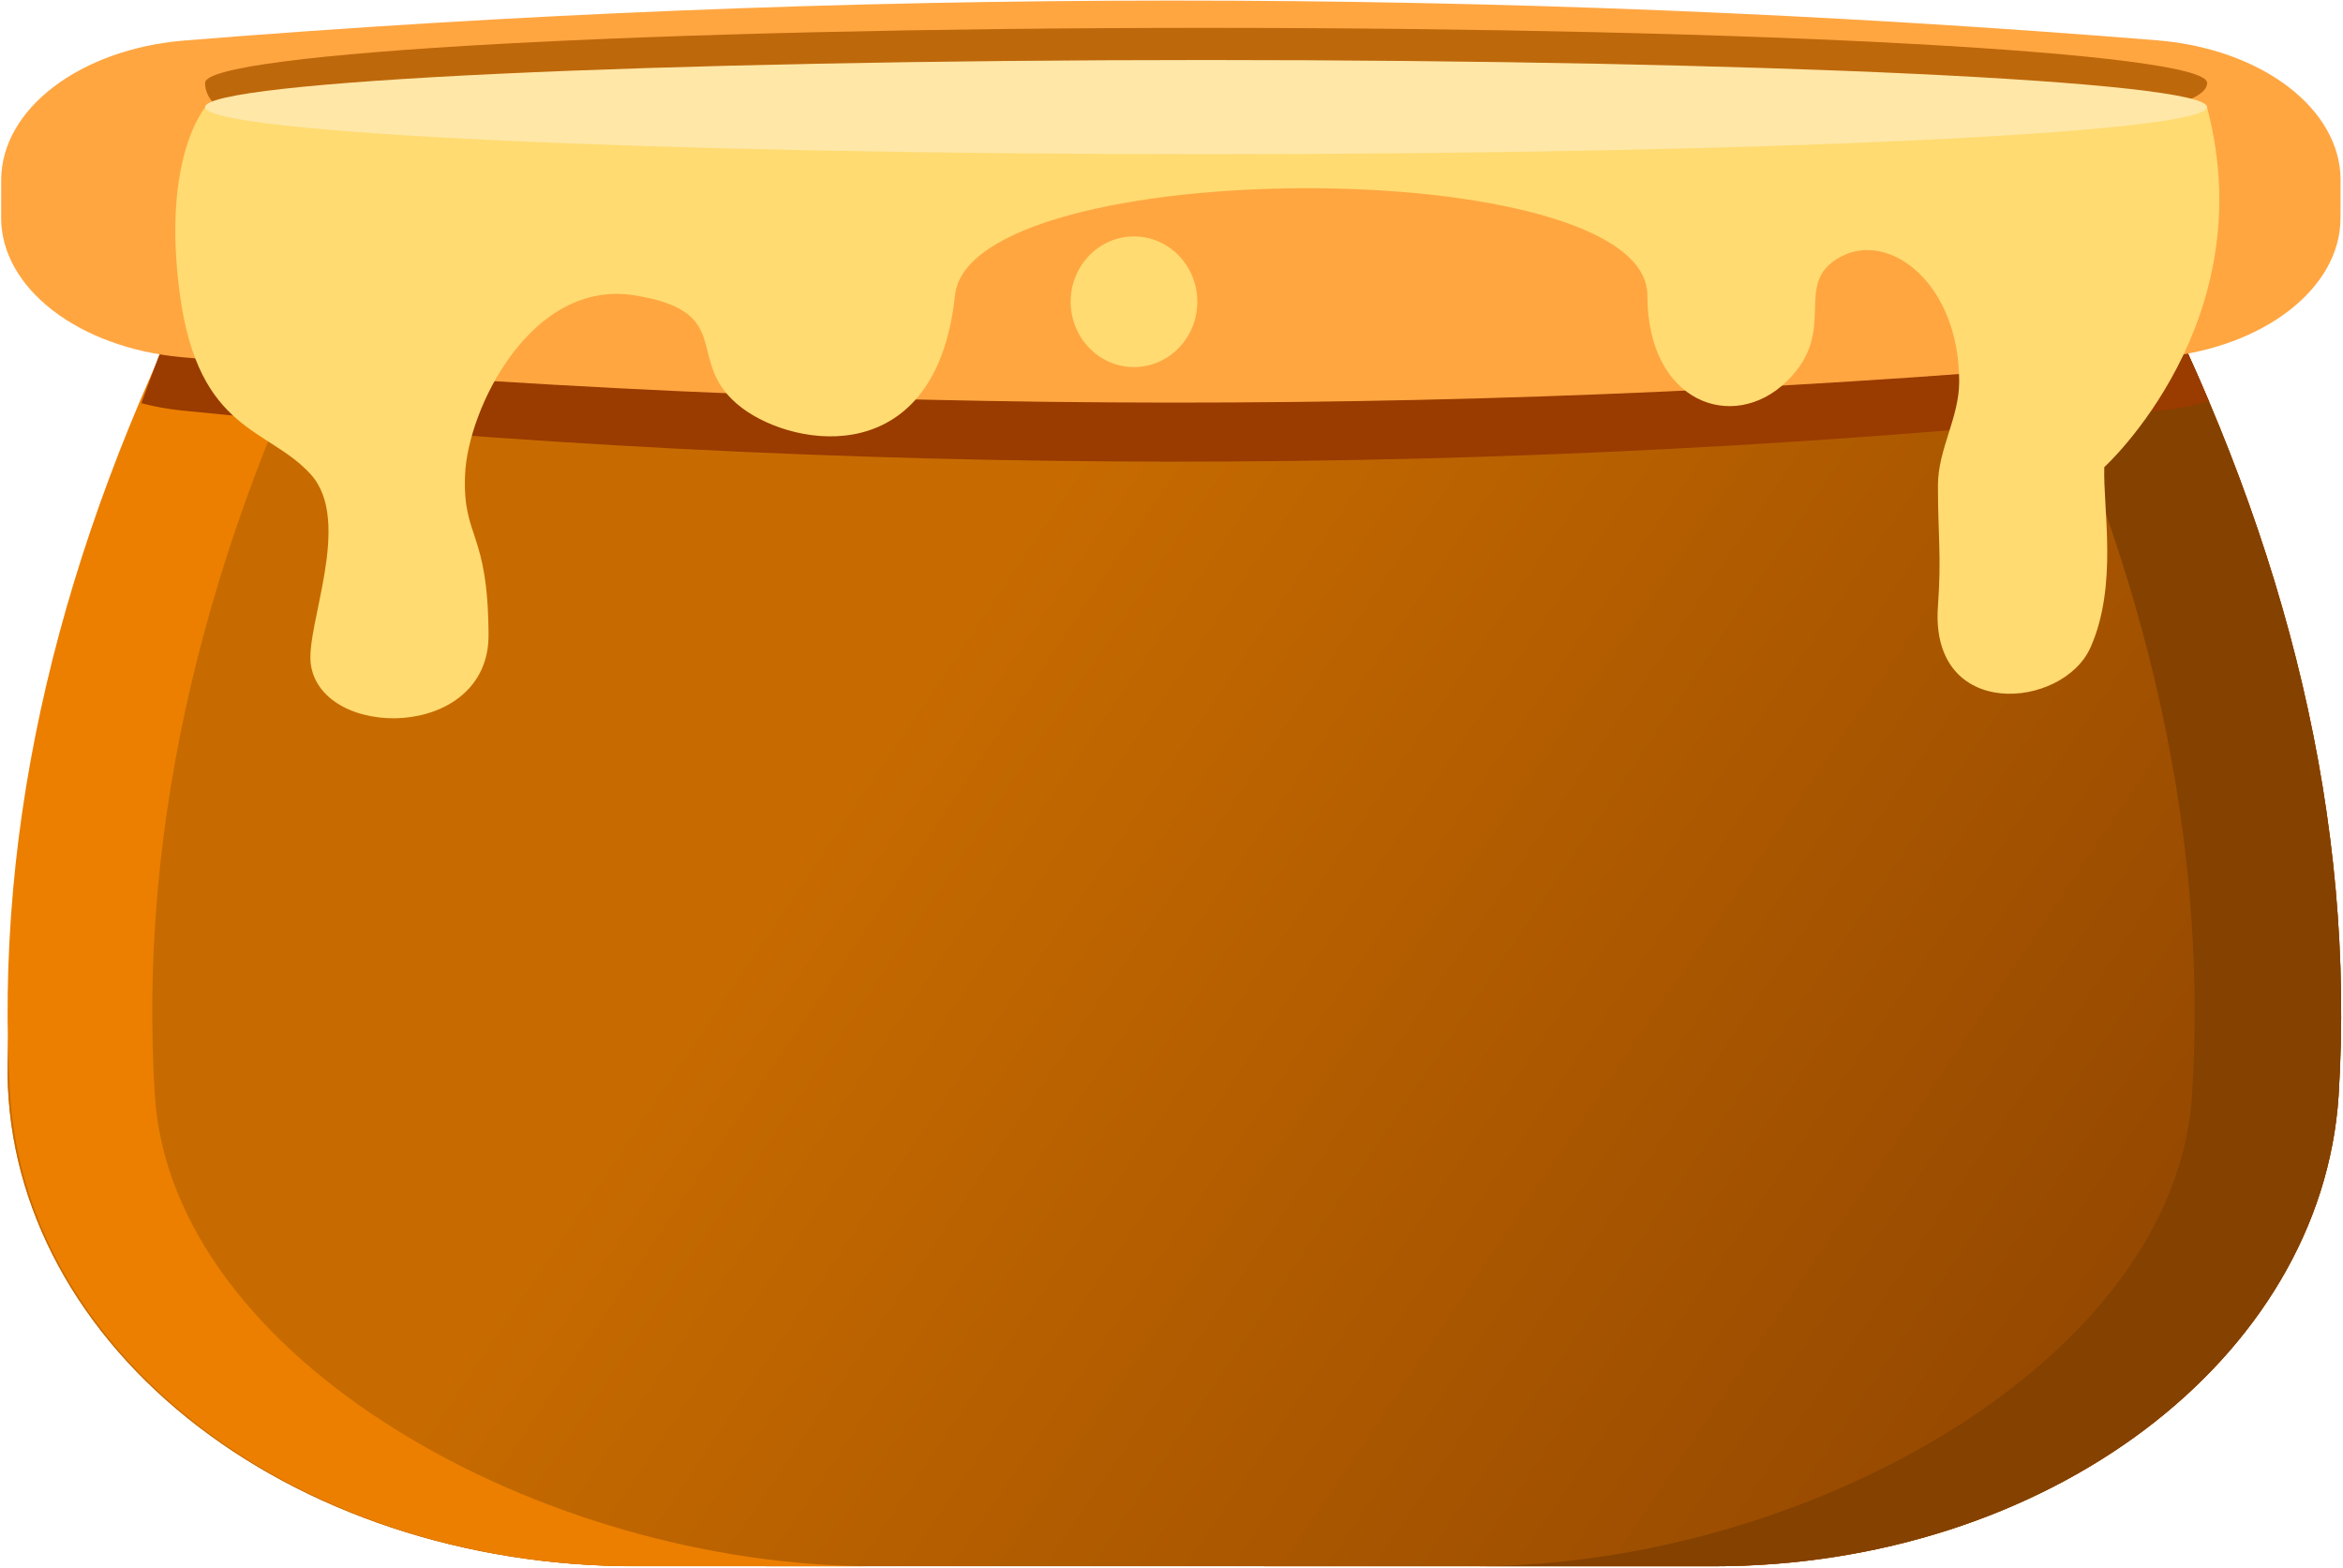 <svg width="1263" height="845" viewBox="0 0 1263 845" fill="none" xmlns="http://www.w3.org/2000/svg">
<path fill-rule="evenodd" clip-rule="evenodd" d="M1158.51 146.891H103.799C44.441 288.798 6.921 430.704 4.127 572.611C2.726 644.251 37.645 713.34 101.061 764.394C164.475 815.449 251.079 844.198 341.465 844.198C521 844.27 748.286 844.27 923.606 844.27C1103.19 844.27 1251.32 732.785 1260.63 590.619C1269.85 442.708 1233.2 294.799 1158.51 146.891Z" fill="url(#paint0_linear_1363_5)"/>
<path fill-rule="evenodd" clip-rule="evenodd" d="M1158.51 146.891H103.799C44.441 288.798 6.921 430.704 4.127 572.611C2.726 644.251 37.645 713.34 101.061 764.394C164.475 815.449 251.079 844.198 341.465 844.198C521 844.27 748.286 844.27 923.606 844.27C1103.19 844.27 1251.32 732.785 1260.63 590.619C1269.85 442.708 1233.2 294.799 1158.51 146.891Z" fill="url(#paint1_linear_1363_5)"/>
<path fill-rule="evenodd" clip-rule="evenodd" d="M794.633 844.27C974.22 844.27 1172.34 732.785 1181.65 590.619C1190.87 442.708 1154.23 294.799 1079.54 146.891H1158.51C1233.2 294.799 1269.85 442.708 1260.63 590.619C1251.32 732.785 1103.19 844.27 923.609 844.27C882.993 844.27 839.588 844.271 794.633 844.27Z" fill="#844100"/>
<path fill-rule="evenodd" clip-rule="evenodd" d="M471.485 844.27C291.902 844.27 92.775 732.785 83.468 590.619C74.244 442.708 110.889 294.799 185.582 146.891H107.607C32.914 294.799 -3.731 442.708 5.493 590.619C14.799 732.785 162.927 844.27 342.509 844.27C383.126 844.27 426.531 844.271 471.485 844.27Z" fill="#EC7F00"/>
<path fill-rule="evenodd" clip-rule="evenodd" d="M1190.7 216.206C1182.53 218.664 1173.86 220.423 1164.82 221.381C809.12 258.363 453.427 257.662 97.728 221.242C90.27 220.465 83.069 219.143 76.188 217.334C84.754 193.853 93.978 170.372 103.801 146.891H1158.51C1170.18 169.996 1180.92 193.101 1190.7 216.206Z" fill="#9A3B00"/>
<path fill-rule="evenodd" clip-rule="evenodd" d="M1261.7 97.04C1261.7 58.71 1219.33 26.403 1162.96 21.748C808.454 -6.979 453.953 -6.734 99.452 21.831C43.051 26.456 0.64 58.766 0.64 97.11C0.609 103.829 0.609 110.649 0.609 117.357C0.608 155.266 42.078 187.354 97.729 192.507C453.428 224.858 809.122 225.48 1164.82 192.63C1220.34 187.408 1261.66 155.364 1261.66 117.531C1261.7 110.744 1261.7 103.84 1261.7 97.04Z" fill="#FFA641"/>
<path fill-rule="evenodd" clip-rule="evenodd" d="M650.153 15.023C947.967 15.023 1189.75 28.3 1189.75 44.653C1189.75 73.706 947.967 74.283 650.153 74.283C352.341 74.283 110.555 95.383 110.555 44.653C110.555 28.3 352.341 15.023 650.153 15.023Z" fill="#BE680C"/>
<path fill-rule="evenodd" clip-rule="evenodd" d="M110.562 57.973C110.562 57.973 86.882 85.208 97.027 159.212C107.172 233.216 144.708 230.4 167.552 255.744C190.395 281.087 164.614 337.313 167.552 358.11C173.359 399.216 263.636 399.158 263.351 342.218C263.067 285.278 249.263 290.731 250.705 255.744C252.146 220.756 286.09 150.177 342.184 159.212C398.279 168.247 367.407 195.254 399.906 219.841C429.117 241.941 504.789 253.408 514.793 159.212C522.955 82.361 888.01 82.04 888.01 159.212C888.01 217.271 934.402 233.514 963.084 205.631C991.774 177.747 965.524 153.183 991.884 138.586C1018.24 123.99 1056.11 152.602 1056.11 205.631C1056.11 225.229 1044.65 242.087 1044.65 261.685C1044.65 288.621 1046.6 299.862 1044.65 326.746C1040.15 389.028 1112.14 382.336 1126.93 348.938C1141.71 315.541 1133.65 274.657 1134.32 251.802C1134.32 251.802 1220.32 173.627 1189.75 57.973H110.562Z" fill="#FFDB71"/>
<path d="M650.153 83.103C948.164 83.103 1189.75 71.744 1189.75 57.731C1189.75 43.719 948.164 32.359 650.153 32.359C352.141 32.359 110.555 43.719 110.555 57.731C110.555 71.744 352.141 83.103 650.153 83.103Z" fill="#FFE7A7"/>
<path d="M611.276 197.864C630.128 197.864 645.411 182.097 645.411 162.649C645.411 143.2 630.128 127.434 611.276 127.434C592.423 127.434 577.141 143.2 577.141 162.649C577.141 182.097 592.423 197.864 611.276 197.864Z" fill="#FFDB71"/>
<defs>
<linearGradient id="paint0_linear_1363_5" x1="490.218" y1="450.387" x2="931.912" y2="2211.85" gradientUnits="userSpaceOnUse">
<stop stop-color="#E8800F"/>
<stop offset="1" stop-color="#934C00"/>
</linearGradient>
<linearGradient id="paint1_linear_1363_5" x1="508.838" y1="345.279" x2="1705.54" y2="1155.71" gradientUnits="userSpaceOnUse">
<stop stop-color="#C76B00"/>
<stop offset="1" stop-color="#642600"/>
</linearGradient>
</defs>
</svg>

